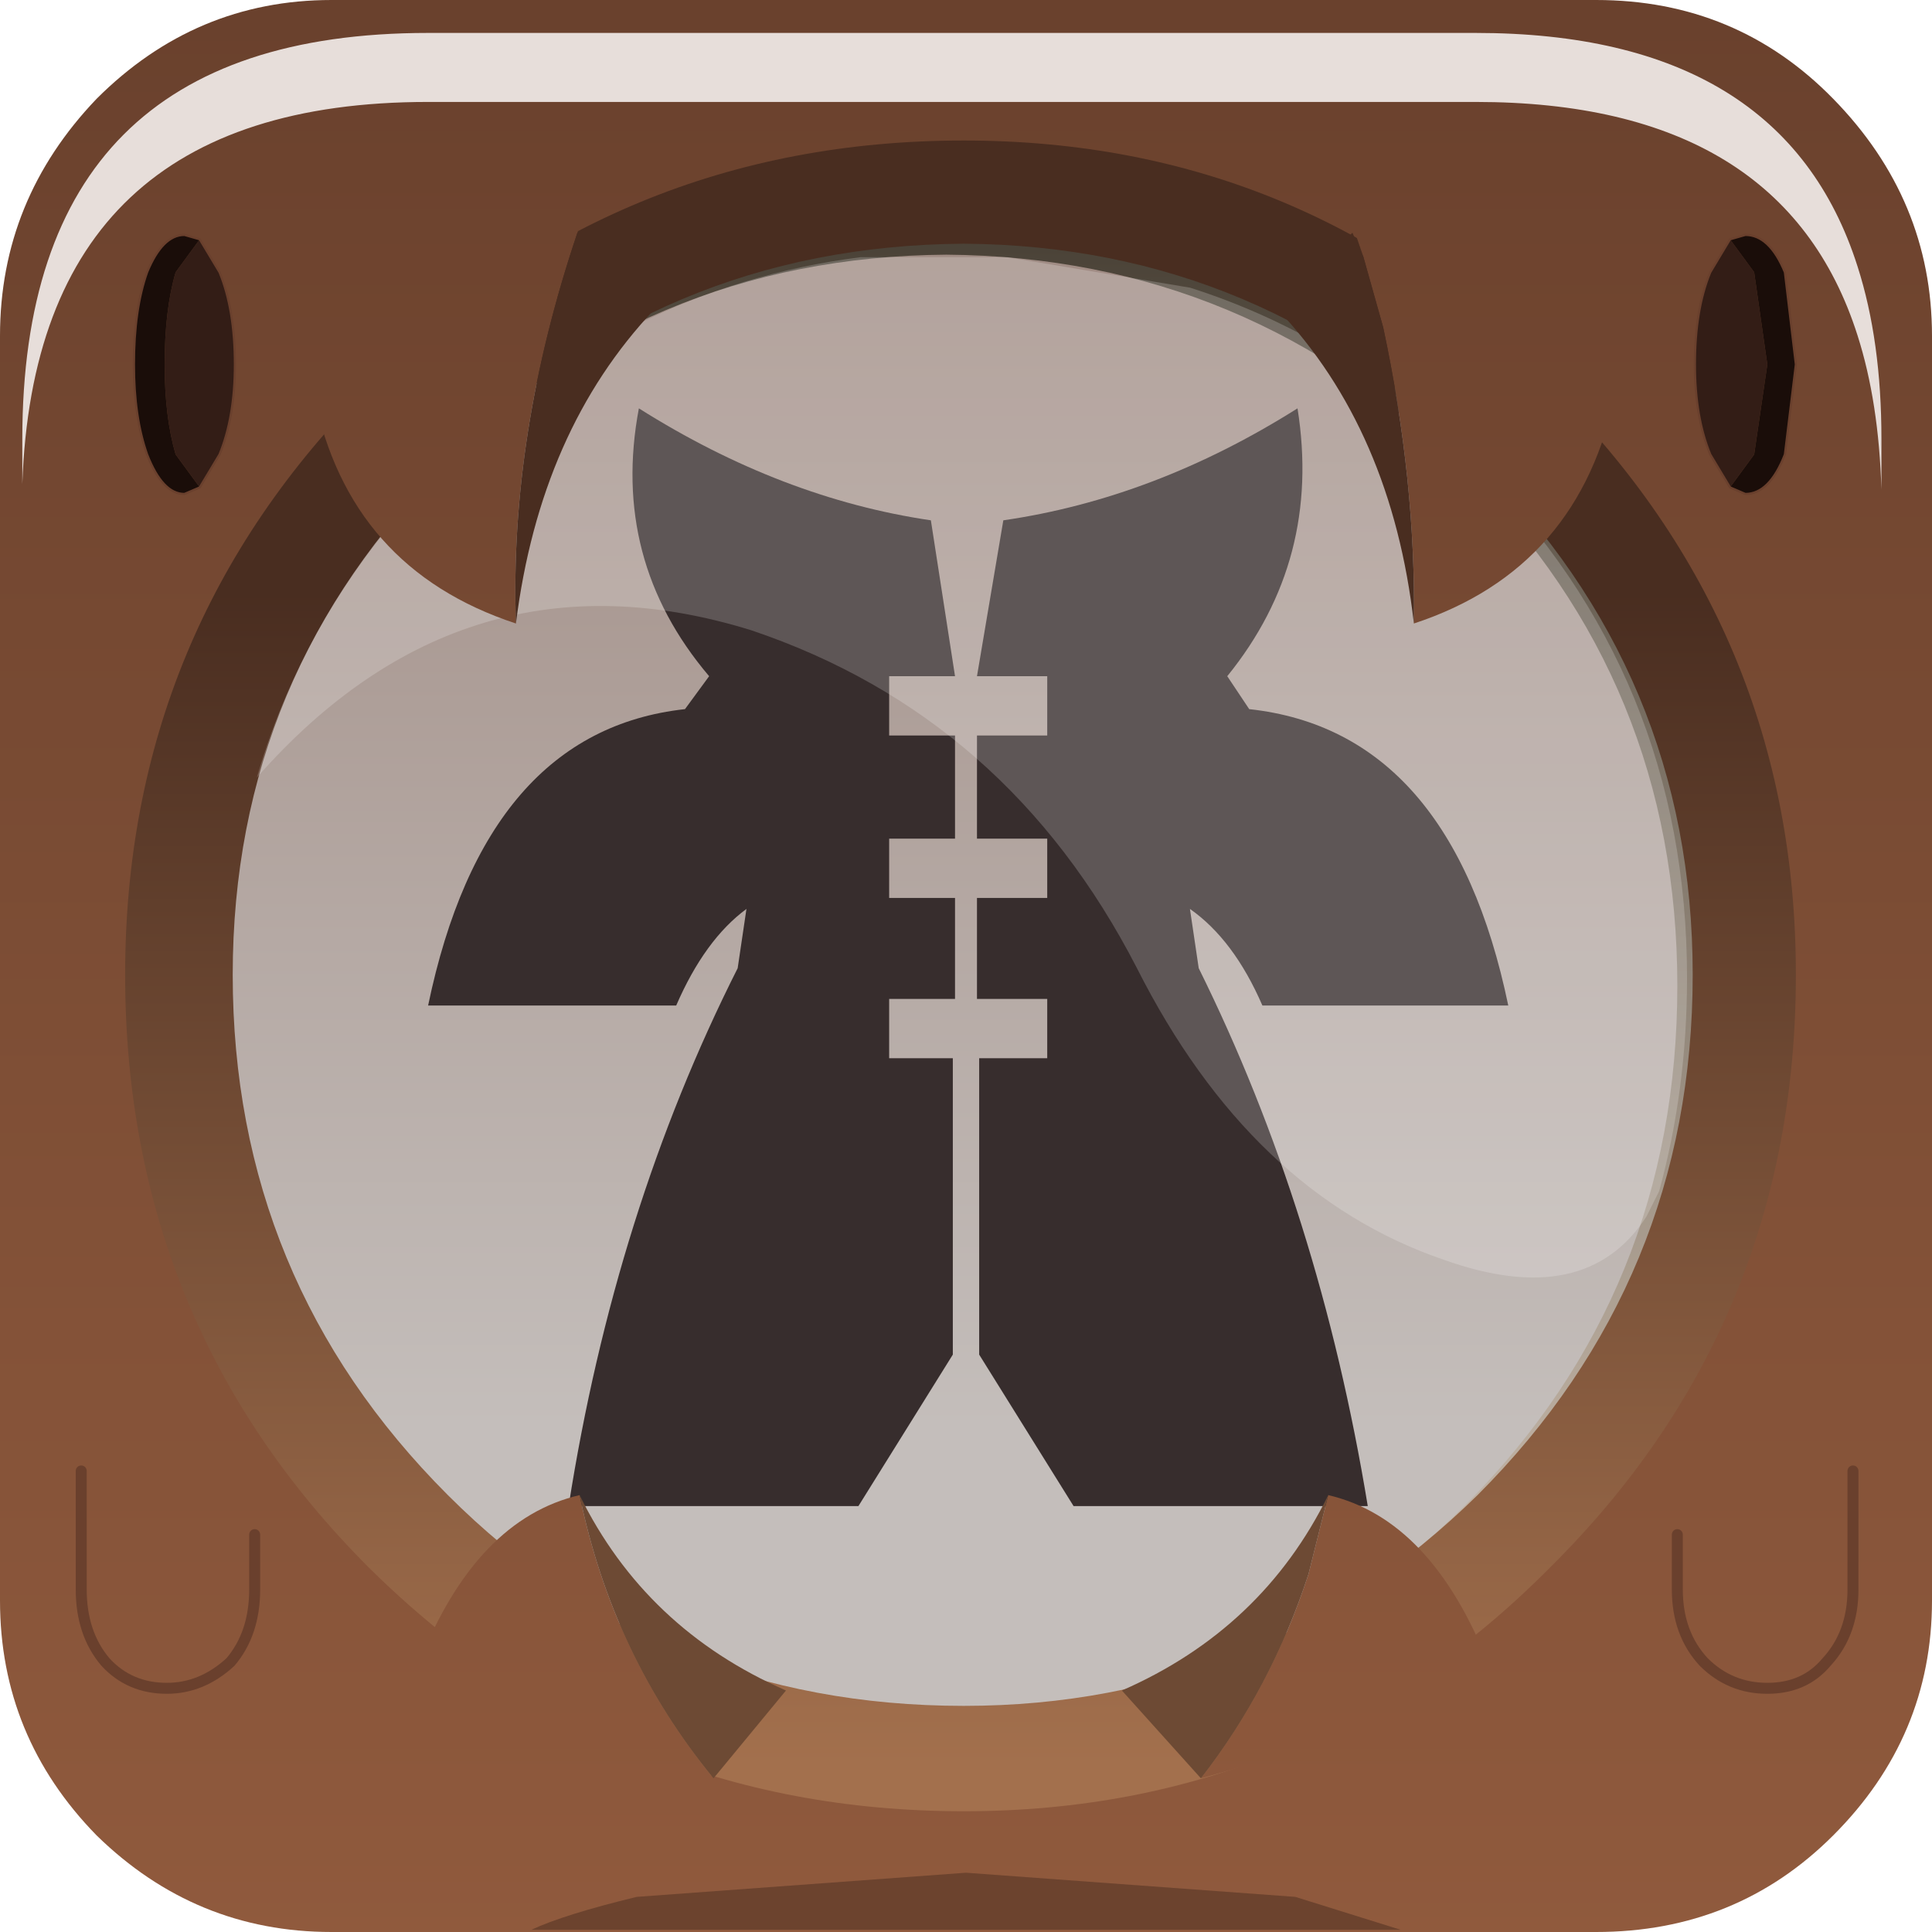 <?xml version="1.0" encoding="UTF-8" standalone="no"?>
<svg xmlns:xlink="http://www.w3.org/1999/xlink" height="44.0px" width="44.0px" xmlns="http://www.w3.org/2000/svg">
  <g transform="matrix(1.0, 0.0, 0.0, 1.0, 0.0, 0.0)">
    <use height="38.1" transform="matrix(1.0, 0.0, 0.0, 1.0, 2.55, 3.4)" width="38.0" xlink:href="#shape0"/>
    <use height="0.0" transform="matrix(1.212, 0.0, 0.0, 1.212, 0.8, 1.3)" width="0.0" xlink:href="#sprite0"/>
    <use height="44.0" transform="matrix(1.0, 0.0, 0.0, 1.0, 0.0, 0.0)" width="44.0" xlink:href="#shape1"/>
    <use height="8.6" transform="matrix(1.208, 0.0, 0.0, 1.209, 0.508, 0.75)" width="35.05" xlink:href="#sprite1"/>
    <use height="25.0" transform="matrix(1.0, 0.0, 0.0, 1.0, 9.75, 9.3)" width="24.6" xlink:href="#shape3"/>
    <use height="20.15" transform="matrix(1.155, 0.0, 0.0, 1.156, 5.85, 5.8)" width="28.2" xlink:href="#sprite2"/>
    <use height="39.85" transform="matrix(1.0, 0.0, 0.0, 1.0, 1.75, 4.1)" width="40.55" xlink:href="#shape5"/>
  </g>
  <defs>
    <g id="shape0" transform="matrix(1.0, 0.0, 0.0, 1.0, -2.55, -3.4)">
      <path d="M40.3 22.45 Q40.3 30.15 34.9 35.6 29.45 41.0 21.75 41.0 14.0 41.0 8.55 35.6 3.1 30.15 3.1 22.45 3.1 14.75 8.55 9.35 14.0 3.9 21.75 3.9 29.45 3.9 34.9 9.35 40.3 14.8 40.3 22.45" fill="url(#gradient0)" fill-rule="evenodd" stroke="none"/>
      <path d="M33.4 34.25 Q38.2 29.4 38.2 22.45 38.2 15.55 33.4 10.75 28.45 5.85 21.55 5.8 14.65 5.85 9.8 10.75 4.9 15.55 4.85 22.45 4.9 29.4 9.8 34.25 14.65 39.15 21.55 39.15 28.45 39.15 33.4 34.25 M34.95 9.0 Q40.55 14.5 40.55 22.45 40.55 30.3 34.95 35.85 29.45 41.5 21.55 41.5 13.6 41.5 8.1 35.85 2.55 30.3 2.55 22.45 2.55 14.5 8.1 9.0 13.6 3.4 21.55 3.4 29.45 3.4 34.95 9.0" fill="url(#gradient1)" fill-rule="evenodd" stroke="none"/>
    </g>
    <linearGradient gradientTransform="matrix(0.0, -0.017, -0.017, 0.0, 21.75, 18.9)" gradientUnits="userSpaceOnUse" id="gradient0" spreadMethod="pad" x1="-819.2" x2="819.2">
      <stop offset="0.012" stop-color="#c4bebb"/>
      <stop offset="1.0" stop-color="#9f8a82"/>
    </linearGradient>
    <linearGradient gradientTransform="matrix(1.0E-4, 0.022, -0.023, 1.0E-4, 21.6, 22.75)" gradientUnits="userSpaceOnUse" id="gradient1" spreadMethod="pad" x1="-819.2" x2="819.2">
      <stop offset="0.012" stop-color="#494136"/>
      <stop offset="1.0" stop-color="#dbccbd"/>
    </linearGradient>
    <g id="shape1" transform="matrix(1.0, 0.0, 0.0, 1.0, 0.0, 0.0)">
      <path d="M34.2 9.8 Q29.15 4.7 22.0 4.7 14.8 4.7 9.75 9.8 4.65 14.8 4.65 22.05 4.65 29.2 9.75 34.3 14.8 39.4 22.0 39.4 29.2 39.4 34.2 34.3 39.25 29.2 39.25 22.05 39.25 14.8 34.2 9.8 M7.55 0.0 L36.35 0.0 Q39.55 0.0 41.75 2.25 44.0 4.55 44.0 7.65 L44.0 36.45 Q44.0 39.55 41.75 41.8 39.55 44.0 36.35 44.0 L7.55 44.0 Q4.45 44.0 2.2 41.8 0.0 39.55 0.0 36.45 L0.0 7.65 Q0.0 4.55 2.2 2.25 4.45 0.0 7.55 0.0" fill="url(#gradient2)" fill-rule="evenodd" stroke="none"/>
      <path d="M21.95 5.55 Q15.0 5.6 10.2 10.5 5.3 15.35 5.3 22.2 5.3 29.15 10.2 34.05 15.0 38.85 21.95 38.85 28.75 38.85 33.65 34.05 38.55 29.15 38.55 22.2 38.55 15.35 33.65 10.5 28.8 5.6 21.95 5.55 M8.4 8.8 Q14.0 3.2 21.95 3.2 29.8 3.2 35.3 8.8 40.9 14.35 40.9 22.2 40.9 30.15 35.3 35.7 29.8 41.25 21.95 41.25 14.0 41.25 8.4 35.7 2.85 30.15 2.85 22.2 2.85 14.35 8.4 8.8" fill="url(#gradient3)" fill-rule="evenodd" stroke="none"/>
    </g>
    <linearGradient gradientTransform="matrix(0.0, -0.028, -0.044, 0.0, 20.9, 22.2)" gradientUnits="userSpaceOnUse" id="gradient2" spreadMethod="pad" x1="-819.2" x2="819.2">
      <stop offset="0.02" stop-color="#905a3d"/>
      <stop offset="0.976" stop-color="#6a412d"/>
    </linearGradient>
    <linearGradient gradientTransform="matrix(0.0, -0.017, -0.017, 0.0, 21.95, 26.85)" gradientUnits="userSpaceOnUse" id="gradient3" spreadMethod="pad" x1="-819.2" x2="819.2">
      <stop offset="0.02" stop-color="#a3704d"/>
      <stop offset="0.98" stop-color="#492d20"/>
    </linearGradient>
    <g id="sprite1" transform="matrix(1.0, 0.0, 0.0, 1.0, 0.2, 0.0)">
      <use height="8.6" transform="matrix(1.0, 0.0, 0.0, 1.0, -0.2, 0.0)" width="35.05" xlink:href="#shape2"/>
    </g>
    <g id="shape2" transform="matrix(1.0, 0.0, 0.0, 1.0, 0.2, 0.0)">
      <path d="M34.4 4.4 Q34.85 5.8 34.85 7.65 L34.85 8.6 Q34.8 6.95 34.4 5.7 33.0 1.3 27.2 1.3 L7.45 1.3 Q0.05 1.3 -0.2 8.5 L-0.2 7.65 Q-0.2 0.0 7.45 0.0 L27.2 0.0 Q33.0 0.0 34.4 4.4" fill="#e7deda" fill-rule="evenodd" stroke="none"/>
    </g>
    <g id="shape3" transform="matrix(1.0, 0.0, 0.0, 1.0, -9.75, -9.3)">
      <path d="M20.25 15.4 L20.25 16.75 21.75 16.75 21.75 19.1 20.25 19.1 20.25 20.45 21.75 20.45 21.75 22.75 20.25 22.75 20.25 24.1 21.7 24.1 21.7 30.85 19.55 34.3 12.95 34.3 Q14.0 27.6 16.8 22.05 L17.0 20.7 Q16.05 21.4 15.4 22.9 L9.75 22.9 Q11.05 16.65 15.6 16.15 L16.15 15.4 Q13.9 12.75 14.55 9.3 17.8 11.35 21.2 11.85 L21.75 15.4 20.25 15.4 M22.85 11.85 Q26.3 11.35 29.55 9.3 30.1 12.75 27.95 15.4 L28.45 16.15 Q33.05 16.65 34.35 22.9 L28.75 22.9 Q28.1 21.4 27.1 20.7 L27.3 22.05 Q30.05 27.6 31.15 34.3 L24.45 34.3 22.3 30.85 22.3 24.1 23.85 24.1 23.85 22.75 22.25 22.75 22.25 20.45 23.85 20.45 23.85 19.1 22.25 19.1 22.25 16.75 23.85 16.75 23.85 15.4 22.25 15.4 22.85 11.85" fill="#372d2d" fill-rule="evenodd" stroke="none"/>
    </g>
    <g id="sprite2" transform="matrix(1.0, 0.0, 0.0, 1.0, 0.0, 0.0)">
      <use height="20.15" transform="matrix(1.0, 0.0, 0.0, 1.0, 0.0, 0.0)" width="28.2" xlink:href="#shape4"/>
    </g>
    <g id="shape4" transform="matrix(1.0, 0.0, 0.0, 1.0, 0.0, 0.0)">
      <path d="M27.65 18.45 L27.4 18.95 Q26.2 20.8 23.4 19.8 19.6 18.5 17.35 14.05 14.8 9.1 9.75 7.4 4.1 5.65 0.0 10.3 1.0 6.85 3.7 4.15 7.2 0.65 11.9 0.05 L14.8 0.05 18.4 0.65 Q21.55 1.65 24.05 4.15 28.2 8.3 28.2 14.25 28.2 16.45 27.65 18.45" fill="#ffffff" fill-opacity="0.196" fill-rule="evenodd" stroke="none"/>
    </g>
    <g id="shape5" transform="matrix(1.0, 0.0, 0.0, 1.0, -1.75, -4.1)">
      <path d="M16.25 40.5 Q12.8 39.5 9.55 37.85 10.85 34.6 13.2 34.05 13.95 37.7 16.25 40.5 M30.25 34.05 Q32.6 34.6 33.9 37.9 30.7 39.6 27.35 40.5 28.95 38.45 29.8 35.85 L30.25 34.05" fill="url(#gradient4)" fill-rule="evenodd" stroke="none"/>
      <path d="M13.2 34.05 Q14.7 37.1 17.9 38.5 L16.25 40.5 Q13.95 37.7 13.2 34.05 M27.35 40.5 L25.55 38.5 Q28.75 37.1 30.25 34.05 L29.8 35.85 Q28.95 38.45 27.35 40.5" fill="#6d4a34" fill-rule="evenodd" stroke="none"/>
      <path d="M31.05 5.85 L30.45 4.1 Q33.9 5.85 36.75 8.8 L36.8 8.9 Q36.0 12.95 32.2 14.2 32.25 10.95 31.5 7.45 L31.05 5.85 M13.15 5.3 Q11.6 9.9 11.75 14.2 7.95 12.95 7.15 9.0 L7.35 8.8 Q10.15 5.9 13.45 4.3 L13.15 5.3" fill="url(#gradient5)" fill-rule="evenodd" stroke="none"/>
      <path d="M32.2 14.2 Q31.7 9.8 29.1 7.05 L30.8 5.3 31.05 5.85 31.5 7.45 Q32.25 10.95 32.2 14.2 M11.75 14.2 Q11.6 9.9 13.15 5.3 L14.9 7.05 Q12.3 9.8 11.75 14.2" fill="#492d20" fill-rule="evenodd" stroke="none"/>
      <path d="M1.85 33.5 L1.85 36.2 Q1.85 37.2 2.4 37.85 2.95 38.45 3.8 38.45 4.6 38.45 5.25 37.85 5.8 37.2 5.8 36.2 L5.8 34.95 M42.2 33.5 L42.2 36.2 Q42.2 37.2 41.6 37.85 41.1 38.45 40.25 38.45 39.4 38.45 38.8 37.85 38.2 37.2 38.2 36.2 L38.2 34.95" fill="none" stroke="#6a402d" stroke-linecap="round" stroke-linejoin="round" stroke-width="0.25"/>
      <path d="M4.55 5.45 L5.0 6.2 Q5.35 7.05 5.35 8.3 5.35 9.5 5.0 10.35 L4.55 11.1 4.0 10.35 Q3.75 9.5 3.75 8.3 3.75 7.05 4.0 6.2 L4.55 5.45 M39.4 11.1 L38.95 10.35 Q38.6 9.5 38.6 8.3 38.6 7.05 38.95 6.2 L39.4 5.45 39.95 6.2 40.25 8.3 39.95 10.35 39.4 11.1" fill="#331d16" fill-rule="evenodd" stroke="none"/>
      <path d="M4.55 5.45 L4.0 6.2 Q3.75 7.05 3.75 8.3 3.75 9.5 4.0 10.35 L4.55 11.1 4.2 11.25 Q3.7 11.25 3.35 10.35 3.05 9.5 3.05 8.3 3.05 7.05 3.35 6.2 3.7 5.35 4.2 5.35 L4.55 5.45 M39.4 5.45 L39.75 5.35 Q40.3 5.35 40.65 6.2 L40.9 8.3 40.65 10.35 Q40.3 11.25 39.75 11.25 L39.4 11.1 39.95 10.35 40.25 8.3 39.95 6.2 39.4 5.45" fill="#1a0d09" fill-rule="evenodd" stroke="none"/>
      <path d="M4.55 11.1 L5.0 10.35 Q5.35 9.5 5.35 8.3 5.35 7.05 5.0 6.2 L4.55 5.45 M4.55 11.1 L4.2 11.25 Q3.7 11.25 3.35 10.35 3.05 9.5 3.05 8.3 3.05 7.05 3.35 6.2 3.7 5.35 4.2 5.35 L4.55 5.45 M39.4 5.45 L39.75 5.35 Q40.3 5.35 40.65 6.2 L40.9 8.3 40.65 10.35 Q40.3 11.25 39.75 11.25 L39.4 11.1 38.95 10.35 Q38.6 9.5 38.6 8.3 38.6 7.05 38.95 6.2 L39.4 5.45" fill="none" stroke="#6a402d" stroke-linecap="round" stroke-linejoin="round" stroke-width="0.05"/>
      <path d="M31.9 43.95 L12.1 43.95 Q12.85 43.6 14.5 43.2 L22.0 42.65 29.5 43.2 31.9 43.95" fill="#6c432e" fill-rule="evenodd" stroke="none"/>
    </g>
    <linearGradient gradientTransform="matrix(0.0, -0.028, -0.044, 0.0, 20.9, 22.2)" gradientUnits="userSpaceOnUse" id="gradient4" spreadMethod="pad" x1="-819.2" x2="819.2">
      <stop offset="0.02" stop-color="#905a3d"/>
      <stop offset="0.976" stop-color="#6a412d"/>
    </linearGradient>
    <linearGradient gradientTransform="matrix(0.0, -0.028, -0.044, 0.0, 20.9, 22.2)" gradientUnits="userSpaceOnUse" id="gradient5" spreadMethod="pad" x1="-819.2" x2="819.2">
      <stop offset="0.02" stop-color="#905a3d"/>
      <stop offset="0.976" stop-color="#6a412d"/>
    </linearGradient>
  </defs>
</svg>
